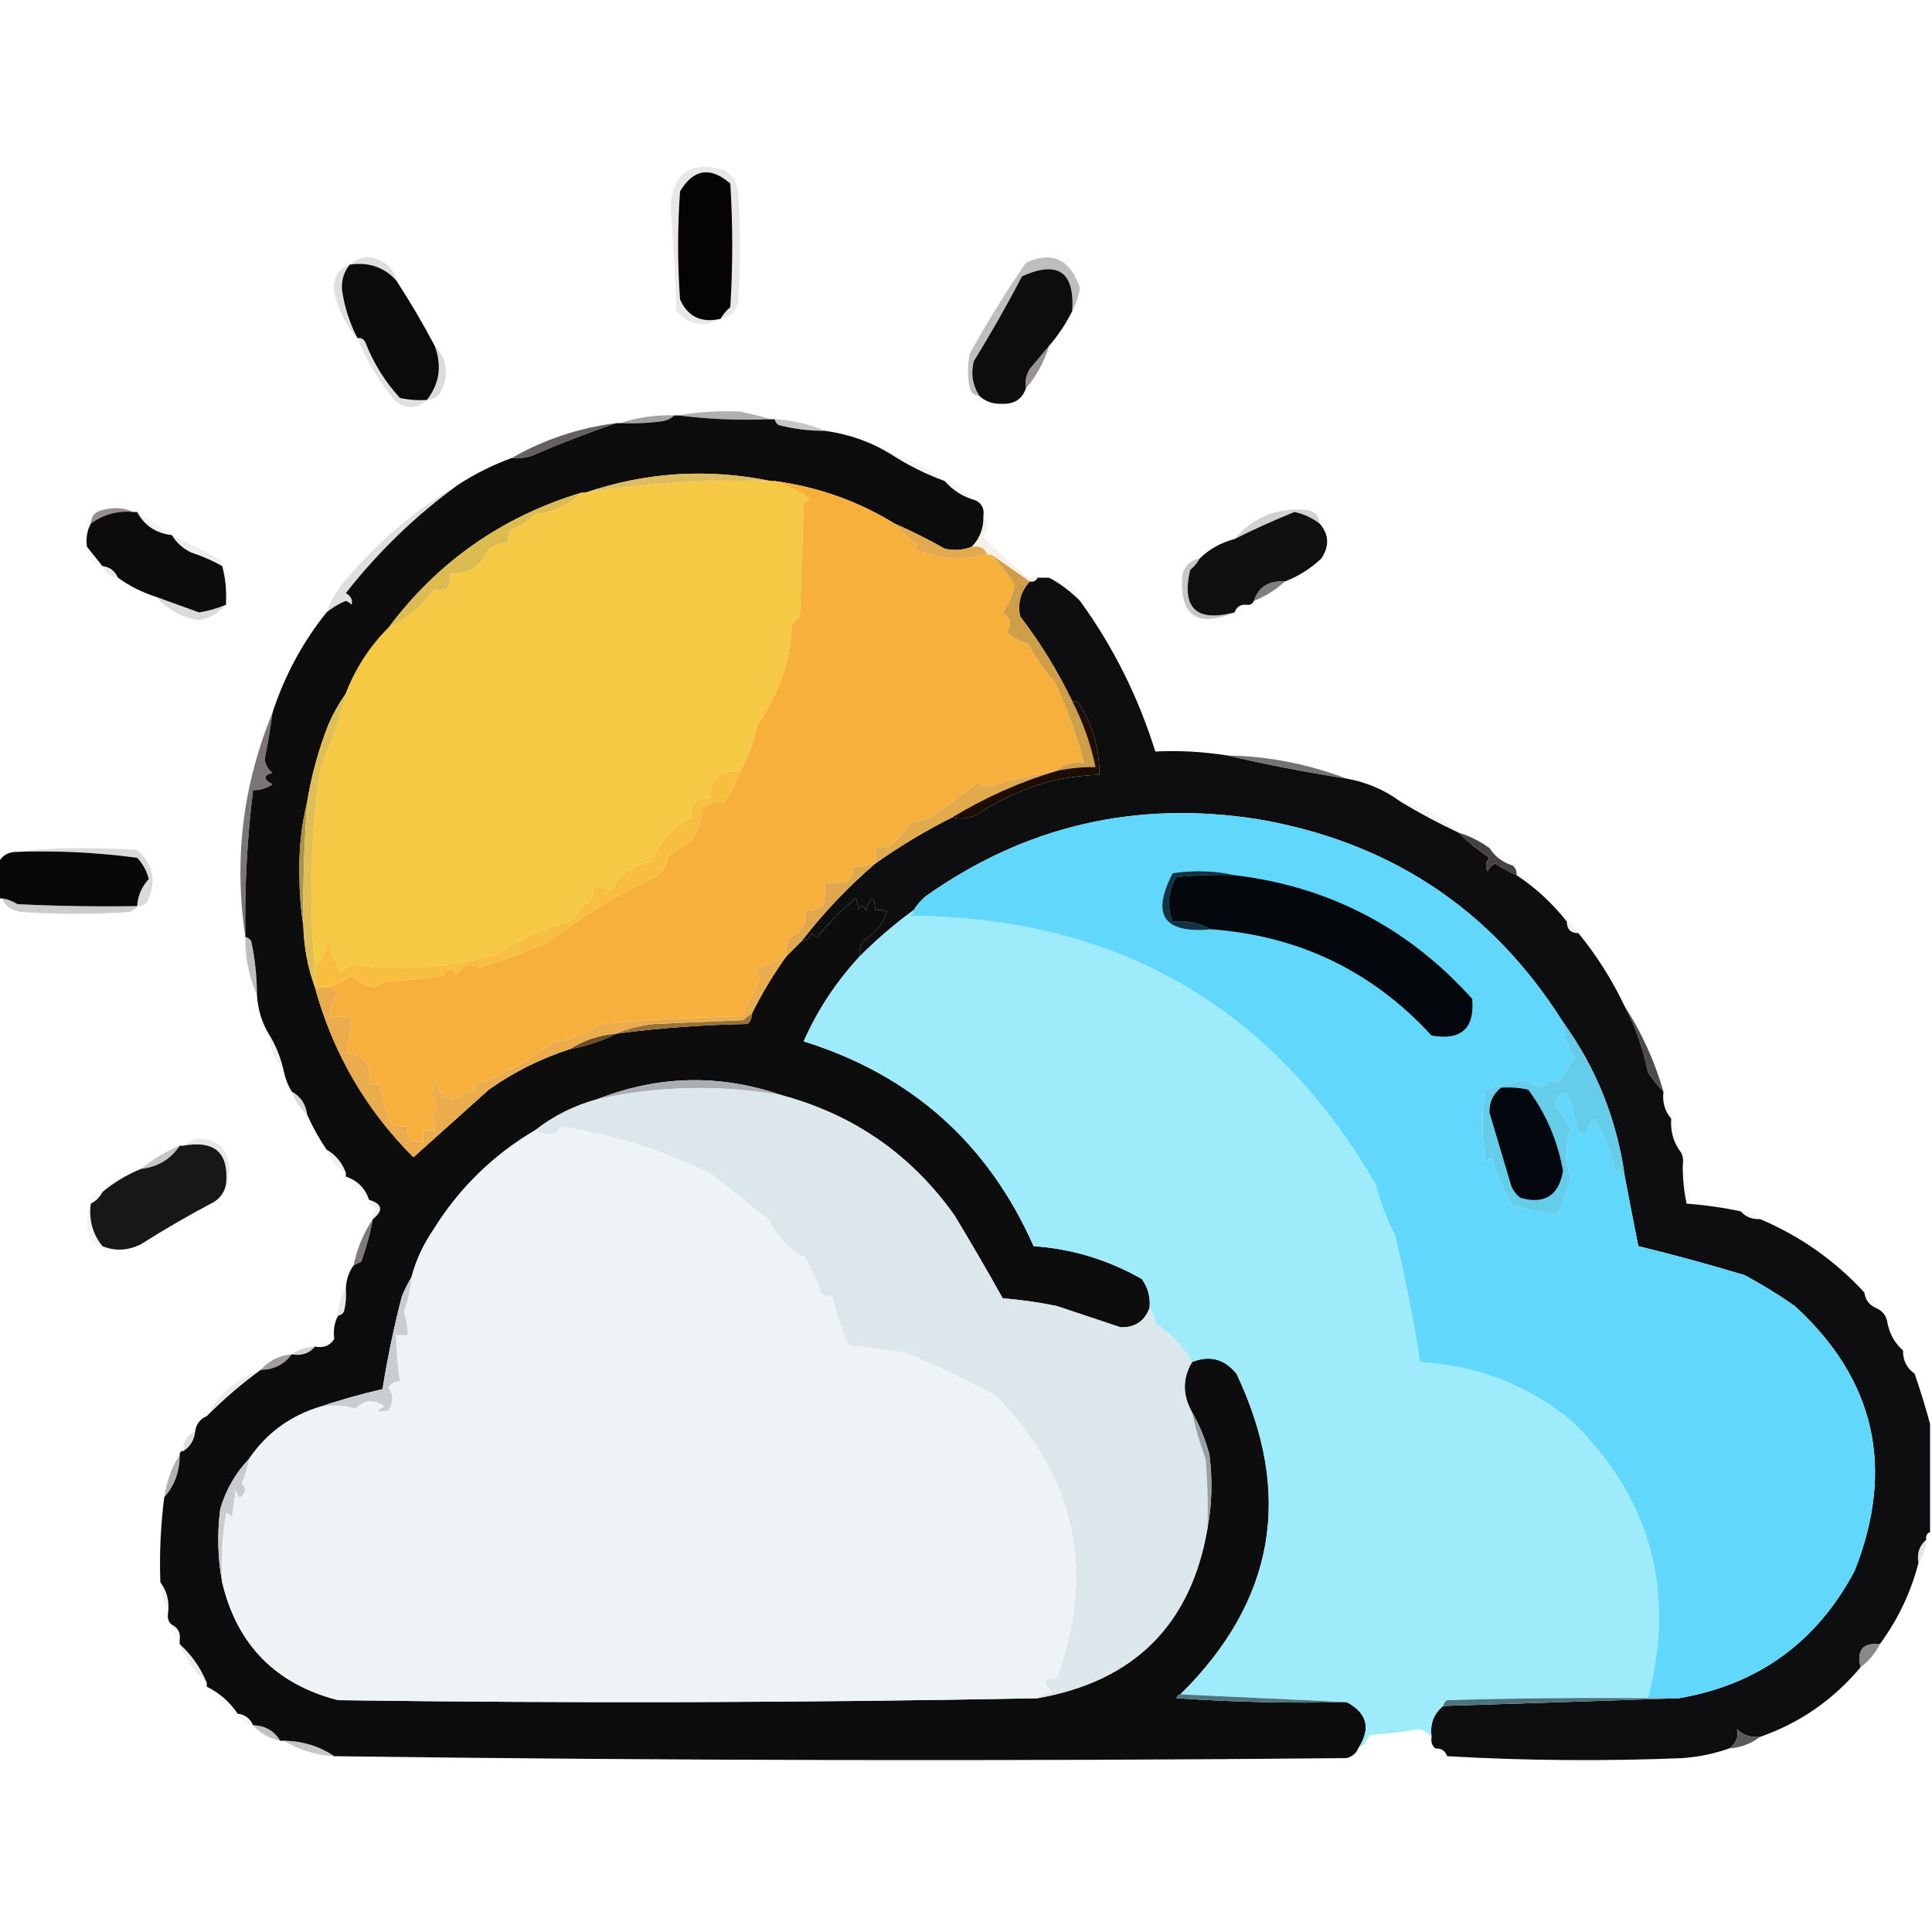 <?xml version="1.0" encoding="UTF-8"?>
<!DOCTYPE svg PUBLIC "-//W3C//DTD SVG 1.1//EN" "http://www.w3.org/Graphics/SVG/1.1/DTD/svg11.dtd">
<svg xmlns="http://www.w3.org/2000/svg" version="1.1" width="500px" height="500px" style="shape-rendering:geometricPrecision; text-rendering:geometricPrecision; image-rendering:optimizeQuality; fill-rule:evenodd; clip-rule:evenodd" xmlns:xlink="http://www.w3.org/1999/xlink">
<g><path style="opacity:0.157" fill="#746c6f" d="M 186.5,82.5 C 182.363,84.855 178.53,84.188 175,80.5C 174.806,71.452 174.306,62.452 173.5,53.5C 174.163,44.657 178.83,41.491 187.5,44C 189.487,45.319 190.654,47.152 191,49.5C 191.667,59.167 191.667,68.833 191,78.5C 190.252,80.751 188.752,82.084 186.5,82.5 Z"/></g>
<g><path style="opacity:0.986" fill="#030101" d="M 186.5,82.5 C 181.513,83.651 178.013,81.984 176,77.5C 175.333,68.167 175.333,58.833 176,49.5C 179.508,43.709 183.841,43.042 189,47.5C 189.667,58.167 189.667,68.833 189,79.5C 187.955,80.373 187.122,81.373 186.5,82.5 Z"/></g>
<g><path style="opacity:0.208" fill="#666161" d="M 102.5,72.5 C 99.271,69.075 95.271,67.742 90.5,68.5C 93.227,66.13 96.227,65.963 99.5,68C 101.141,69.129 102.141,70.629 102.5,72.5 Z"/></g>
<g><path style="opacity:0.992" fill="#0c090a" d="M 90.5,68.5 C 95.271,67.742 99.271,69.075 102.5,72.5C 106.082,77.994 109.415,83.661 112.5,89.5C 114.423,94.62 113.756,99.286 110.5,103.5C 108.143,103.663 105.81,103.497 103.5,103C 99.641,98.8 96.641,93.967 94.5,88.5C 94.043,87.703 93.376,87.369 92.5,87.5C 90.476,83.603 89.143,79.437 88.5,75C 88.338,72.498 89.005,70.331 90.5,68.5 Z"/></g>
<g><path style="opacity:0.99" fill="#0e0c0c" d="M 277.5,80.5 C 275.86,83.787 273.86,86.787 271.5,89.5C 269.841,91.469 268.175,93.469 266.5,95.5C 265.548,97.045 265.215,98.712 265.5,100.5C 264.538,103.26 262.538,104.594 259.5,104.5C 257.117,104.639 255.117,103.972 253.5,102.5C 251.707,99.741 251.207,96.741 252,93.5C 256.42,86.329 260.586,78.996 264.5,71.5C 273.805,67.319 278.139,70.319 277.5,80.5 Z"/></g>
<g><path style="opacity:0.208" fill="#6d6368" d="M 90.5,68.5 C 89.005,70.331 88.338,72.498 88.5,75C 89.143,79.437 90.476,83.603 92.5,87.5C 89.44,84.047 87.44,80.047 86.5,75.5C 86.081,71.988 87.414,69.654 90.5,68.5 Z"/></g>
<g><path style="opacity:0.388" fill="#5e575a" d="M 277.5,80.5 C 278.139,70.319 273.805,67.319 264.5,71.5C 260.586,78.996 256.42,86.329 252,93.5C 251.207,96.741 251.707,99.741 253.5,102.5C 252.25,102.423 251.417,101.756 251,100.5C 250.333,97.5 250.333,94.5 251,91.5C 255.457,83.416 260.291,75.582 265.5,68C 272.282,64.883 276.949,67.049 279.5,74.5C 279.122,76.716 278.455,78.716 277.5,80.5 Z"/></g>
<g><path style="opacity:0.196" fill="#6c6668" d="M 92.5,87.5 C 93.376,87.369 94.043,87.703 94.5,88.5C 96.641,93.967 99.641,98.8 103.5,103C 105.81,103.497 108.143,103.663 110.5,103.5C 108.147,105.793 105.48,105.959 102.5,104C 98.265,99.026 94.931,93.526 92.5,87.5 Z"/></g>
<g><path style="opacity:0.275" fill="#84797a" d="M 112.5,89.5 C 115.833,93.01 116.333,97.01 114,101.5C 113.184,102.823 112.017,103.489 110.5,103.5C 113.756,99.286 114.423,94.62 112.5,89.5 Z"/></g>
<g><path style="opacity:0.616" fill="#554e53" d="M 271.5,89.5 C 270.258,93.655 268.258,97.322 265.5,100.5C 265.215,98.712 265.548,97.045 266.5,95.5C 268.175,93.469 269.841,91.469 271.5,89.5 Z"/></g>
<g><path style="opacity:0.467" fill="#585657" d="M 199.5,108.5 C 191.316,108.826 183.316,108.492 175.5,107.5C 180.612,106.607 185.946,106.274 191.5,106.5C 194.311,107.08 196.977,107.746 199.5,108.5 Z"/></g>
<g><path style="opacity:0.557" fill="#5a5657" d="M 174.5,107.5 C 173.737,108.268 172.737,108.768 171.5,109C 167.848,109.499 164.182,109.665 160.5,109.5C 164.919,108.028 169.586,107.362 174.5,107.5 Z"/></g>
<g><path style="opacity:0.979" fill="#0a0909" d="M 174.5,107.5 C 174.833,107.5 175.167,107.5 175.5,107.5C 183.316,108.492 191.316,108.826 199.5,108.5C 199.833,108.5 200.167,108.5 200.5,108.5C 200.611,109.117 200.944,109.617 201.5,110C 205.44,111.015 209.44,111.515 213.5,111.5C 219.666,112.332 225.333,114.332 230.5,117.5C 234.849,120.341 239.516,122.674 244.5,124.5C 246.629,126.95 249.296,128.617 252.5,129.5C 254.104,130.287 254.771,131.62 254.5,133.5C 254.606,136.615 253.606,139.281 251.5,141.5C 249.218,142.39 246.885,142.556 244.5,142C 240.275,139.607 235.942,137.44 231.5,135.5C 222.058,129.683 211.724,126.017 200.5,124.5C 200.167,124.5 199.833,124.5 199.5,124.5C 183.233,121.149 167.233,122.149 151.5,127.5C 151.167,127.5 150.833,127.5 150.5,127.5C 129.976,133.696 113.309,145.363 100.5,162.5C 95.659,167.354 91.993,173.02 89.5,179.5C 87.774,181.942 86.274,184.609 85,187.5C 82.451,193.979 80.618,200.646 79.5,207.5C 77.987,213.595 77.32,219.928 77.5,226.5C 77.501,231.013 77.834,235.347 78.5,239.5C 78.656,245.116 79.656,250.449 81.5,255.5C 86.167,272.515 94.667,287.182 107,299.5C 113.488,293.68 119.988,287.846 126.5,282C 132.964,277.435 139.964,273.935 147.5,271.5C 151.767,270.744 155.767,269.411 159.5,267.5C 170.769,266.033 182.103,265.199 193.5,265C 194.252,264.329 194.586,263.496 194.5,262.5C 197.075,257.255 200.075,252.255 203.5,247.5C 204.833,246.167 206.167,244.833 207.5,243.5C 208.75,243.423 209.583,242.756 210,241.5C 210.414,241.957 210.914,242.291 211.5,242.5C 214.554,238.779 217.888,235.446 221.5,232.5C 221.911,233.262 222.077,234.262 222,235.5C 222.667,234.167 223.333,234.167 224,235.5C 225.507,231.764 226.34,231.764 226.5,235.5C 227.552,235.351 228.552,235.517 229.5,236C 228.641,238.885 226.641,241.385 223.5,243.5C 222.571,244.689 222.238,246.022 222.5,247.5C 216.365,254.138 211.532,261.472 208,269.5C 235.881,278.218 255.714,295.885 267.5,322.5C 277.439,323.201 286.772,326.034 295.5,331C 297.113,333.228 297.78,335.728 297.5,338.5C 296.217,341.943 293.717,343.61 290,343.5C 284.532,341.677 279.032,339.844 273.5,338C 268.877,337.042 264.21,336.375 259.5,336C 255.473,328.784 251.307,321.617 247,314.5C 235.859,298.857 221.025,288.524 202.5,283.5C 186.389,277.913 170.389,278.246 154.5,284.5C 148.57,286.132 143.236,288.798 138.5,292.5C 127.545,298.955 118.712,307.621 112,318.5C 109.491,322.194 107.658,326.194 106.5,330.5C 105.59,332.019 104.757,333.685 104,335.5C 101.943,343.455 100.276,351.455 99,359.5C 93.022,360.884 87.189,362.55 81.5,364.5C 74.356,366.987 68.689,371.32 64.5,377.5C 61.003,381.148 58.503,385.481 57,390.5C 56.18,397.014 56.347,403.347 57.5,409.5C 61.347,425.678 71.347,435.844 87.5,440C 148.001,440.832 208.335,440.665 268.5,439.5C 293.577,435.09 308.243,420.423 312.5,395.5C 313.653,389.347 313.82,383.014 313,376.5C 311.962,372.532 310.462,368.865 308.5,365.5C 305.996,361.064 305.996,356.731 308.5,352.5C 313.031,350.675 316.864,351.675 320,355.5C 334.79,386.659 329.957,414.325 305.5,438.5C 304.957,438.56 304.624,438.893 304.5,439.5C 319.152,440.499 333.818,440.833 348.5,440.5C 353.87,443.314 354.87,447.314 351.5,452.5C 350.942,453.79 349.942,454.623 348.5,455C 261.097,455.83 173.763,455.664 86.5,454.5C 82.699,451.925 78.365,450.592 73.5,450.5C 73.167,450.5 72.833,450.5 72.5,450.5C 70.973,447.932 68.639,446.599 65.5,446.5C 64.738,444.738 63.404,443.738 61.5,443.5C 59.477,440.48 56.81,438.146 53.5,436.5C 53.5,436.167 53.5,435.833 53.5,435.5C 51.88,431.566 49.547,428.233 46.5,425.5C 46.5,425.167 46.5,424.833 46.5,424.5C 46.771,422.62 46.104,421.287 44.5,420.5C 43.596,419.791 43.263,418.791 43.5,417.5C 43.889,414.447 43.223,411.78 41.5,409.5C 41.236,402.11 41.57,394.777 42.5,387.5C 45.191,384.453 46.524,380.787 46.5,376.5C 46.5,375.833 46.833,375.5 47.5,375.5C 49.25,374.341 50.25,372.674 50.5,370.5C 50.738,368.596 51.738,367.262 53.5,366.5C 57.897,362.096 62.564,358.096 67.5,354.5C 70.852,354.47 73.518,353.137 75.5,350.5C 78.01,350.946 80.01,350.28 81.5,348.5C 83.781,348.923 85.448,348.256 86.5,346.5C 86.205,344.265 86.539,342.265 87.5,340.5C 88.117,340.389 88.617,340.056 89,339.5C 89.496,337.527 89.662,335.527 89.5,333.5C 89.595,331.214 90.262,329.214 91.5,327.5C 92.15,327.196 92.817,326.863 93.5,326.5C 94.808,322.893 95.808,319.226 96.5,315.5C 99.305,313.244 98.972,311.577 95.5,310.5C 94.5,307.5 92.5,305.5 89.5,304.5C 89.5,304.167 89.5,303.833 89.5,303.5C 88.526,300.865 86.86,298.865 84.5,297.5C 82.567,294.634 80.901,291.634 79.5,288.5C 79.13,285.733 77.796,283.733 75.5,282.5C 74.559,280.95 73.892,279.284 73.5,277.5C 72.737,273.863 71.403,270.53 69.5,267.5C 67.723,264.495 66.723,261.162 66.5,257.5C 66.494,252.785 65.994,248.118 65,243.5C 64.617,242.944 64.117,242.611 63.5,242.5C 63.271,229.762 63.938,217.096 65.5,204.5C 67.308,204.509 68.975,204.009 70.5,203C 68.109,201.691 68.109,200.691 70.5,200C 69.376,199.161 68.709,197.994 68.5,196.5C 69.298,192.511 69.965,188.511 70.5,184.5C 73.63,174.901 78.296,166.234 84.5,158.5C 85.973,157.26 87.64,156.26 89.5,155.5C 90.086,155.709 90.586,156.043 91,156.5C 91.311,155.258 90.811,154.258 89.5,153.5C 97.919,142.745 107.586,133.412 118.5,125.5C 122.891,122.638 127.558,120.304 132.5,118.5C 134.199,118.66 135.866,118.494 137.5,118C 144.781,114.854 152.115,112.021 159.5,109.5C 159.833,109.5 160.167,109.5 160.5,109.5C 164.182,109.665 167.848,109.499 171.5,109C 172.737,108.768 173.737,108.268 174.5,107.5 Z"/></g>
<g><path style="opacity:0.318" fill="#534b4c" d="M 200.5,108.5 C 205.12,108.74 209.453,109.74 213.5,111.5C 209.44,111.515 205.44,111.015 201.5,110C 200.944,109.617 200.611,109.117 200.5,108.5 Z"/></g>
<g><path style="opacity:0.796" fill="#3e393c" d="M 159.5,109.5 C 152.115,112.021 144.781,114.854 137.5,118C 135.866,118.494 134.199,118.66 132.5,118.5C 140.787,113.738 149.787,110.738 159.5,109.5 Z"/></g>
<g><path style="opacity:0.075" fill="#6f6b6b" d="M 230.5,117.5 C 235.753,118.793 240.419,121.126 244.5,124.5C 239.516,122.674 234.849,120.341 230.5,117.5 Z"/></g>
<g><path style="opacity:1" fill="#ddbd60" d="M 199.5,124.5 C 183.374,124.022 167.374,125.022 151.5,127.5C 167.233,122.149 183.233,121.149 199.5,124.5 Z"/></g>
<g><path style="opacity:1" fill="#f5c943" d="M 199.5,124.5 C 199.833,124.5 200.167,124.5 200.5,124.5C 203.626,125.551 206.626,127.051 209.5,129C 209,129.5 208.5,130 208,130.5C 207.667,140.167 207.333,149.833 207,159.5C 206.333,160.167 205.667,160.833 205,161.5C 204.57,171.127 201.57,179.793 196,187.5C 195.223,191.877 193.723,195.877 191.5,199.5C 186.339,199.09 183.673,201.424 183.5,206.5C 180.234,206.433 178.734,208.099 179,211.5C 174.12,214.048 170.62,217.881 168.5,223C 163.86,223.903 160.36,226.403 158,230.5C 156.644,229.62 155.144,229.286 153.5,229.5C 153.762,230.978 153.429,232.311 152.5,233.5C 150.474,234.37 149.141,235.87 148.5,238C 141.299,239.936 134.633,242.936 128.5,247C 116.13,250.48 103.63,251.313 91,249.5C 90,250.167 89,250.833 88,251.5C 86.601,248.637 85.601,245.637 85,242.5C 84.507,245.675 83.34,248.341 81.5,250.5C 79.888,233.234 80.388,215.901 83,198.5C 85.753,192.336 87.92,186.003 89.5,179.5C 91.993,173.02 95.659,167.354 100.5,162.5C 105.288,160.107 109.288,156.774 112.5,152.5C 115.473,153.374 116.806,152.04 116.5,148.5C 121.423,148.552 124.756,146.385 126.5,142C 128.025,140.991 129.692,140.491 131.5,140.5C 131.33,139.178 131.663,138.011 132.5,137C 134.844,136.163 136.844,134.829 138.5,133C 143.29,132.572 147.29,130.738 150.5,127.5C 150.833,127.5 151.167,127.5 151.5,127.5C 167.374,125.022 183.374,124.022 199.5,124.5 Z"/></g>
<g><path style="opacity:0.055" fill="#6d6569" d="M 244.5,124.5 C 247.704,125.383 250.371,127.05 252.5,129.5C 249.296,128.617 246.629,126.95 244.5,124.5 Z"/></g>
<g><path style="opacity:0.722" fill="#6c6165" d="M 34.5,132.5 C 30.393,132.123 26.726,133.123 23.5,135.5C 23.574,133.589 24.574,132.422 26.5,132C 29.367,131.199 32.034,131.366 34.5,132.5 Z"/></g>
<g><path style="opacity:0.322" fill="#776e73" d="M 341.5,135.5 C 339.61,134.03 337.443,133.03 335,132.5C 329.717,134.627 324.55,136.96 319.5,139.5C 324.425,133.713 330.758,131.213 338.5,132C 340.426,132.422 341.426,133.589 341.5,135.5 Z"/></g>
<g><path style="opacity:1" fill="#f8b03d" d="M 200.5,124.5 C 211.724,126.017 222.058,129.683 231.5,135.5C 233.163,137.533 235.163,139.366 237.5,141C 237.167,141.333 236.833,141.667 236.5,142C 242.653,144.665 248.986,145.165 255.5,143.5C 255.833,143.5 256.167,143.5 256.5,143.5C 258.806,145.824 260.806,148.491 262.5,151.5C 262.077,154.108 261.077,156.442 259.5,158.5C 261.636,159.852 261.97,161.518 260.5,163.5C 261.991,165.012 263.824,166.012 266,166.5C 267.985,170.139 270.318,173.473 273,176.5C 276.368,183.904 278.868,190.904 280.5,197.5C 277.612,196.99 275.279,197.656 273.5,199.5C 267.618,200.428 261.784,201.761 256,203.5C 254.893,203.415 253.893,203.081 253,202.5C 249.432,205.291 245.432,208.291 241,211.5C 239.189,212.078 237.355,212.578 235.5,213C 234.111,214.957 232.611,216.79 231,218.5C 229.56,219.148 228.06,219.481 226.5,219.5C 226.5,220.833 226.5,222.167 226.5,223.5C 224.5,223.833 222.5,224.167 220.5,224.5C 220.67,225.822 220.337,226.989 219.5,228C 217.527,228.495 215.527,228.662 213.5,228.5C 213.662,230.527 213.495,232.527 213,234.5C 211.644,235.38 210.144,235.714 208.5,235.5C 208.975,238.885 207.642,241.218 204.5,242.5C 203.691,244.071 203.357,245.738 203.5,247.5C 200.991,248.745 198.325,249.745 195.5,250.5C 195.987,251.446 196.32,252.446 196.5,253.5C 195.2,256.897 193.534,260.064 191.5,263C 179.474,263.257 167.474,263.924 155.5,265C 151.956,267.632 147.956,269.132 143.5,269.5C 137.02,274.404 130.02,278.238 122.5,281C 122.833,281.333 123.167,281.667 123.5,282C 121.278,282.695 119.111,283.528 117,284.5C 114.495,283.845 113.161,282.178 113,279.5C 111.249,281.831 111.415,284.164 113.5,286.5C 112.833,287.167 112.167,287.833 111.5,288.5C 112.246,289.736 112.579,291.07 112.5,292.5C 111.5,292.5 110.5,292.5 109.5,292.5C 109.5,293.5 109.5,294.5 109.5,295.5C 106.5,295.833 105.167,294.5 105.5,291.5C 103.856,291.714 102.356,291.38 101,290.5C 99.722,287.279 98.889,283.946 98.5,280.5C 97.5,280.5 96.5,280.5 95.5,280.5C 96.323,275.555 94.323,272.888 89.5,272.5C 90.355,269.514 90.855,266.514 91,263.5C 89.293,262.862 87.46,262.862 85.5,263.5C 85.317,261.064 85.984,258.897 87.5,257C 86.756,255.961 85.756,255.461 84.5,255.5C 86.788,254.926 88.955,253.926 91,252.5C 92.688,254.045 94.688,255.045 97,255.5C 97.75,254.874 98.584,254.374 99.5,254C 104.533,253.829 109.533,253.329 114.5,252.5C 116.056,250.299 117.223,250.299 118,252.5C 119.431,249.772 121.431,249.105 124,250.5C 129.932,248.524 135.766,246.357 141.5,244C 150.507,237.202 159.841,231.535 169.5,227C 171.487,225.681 172.654,223.848 173,221.5C 175,220.167 177,218.833 179,217.5C 180.46,215.028 181.46,212.361 182,209.5C 183.444,207.845 185.278,207.178 187.5,207.5C 189.224,205.086 190.558,202.42 191.5,199.5C 193.723,195.877 195.223,191.877 196,187.5C 201.57,179.793 204.57,171.127 205,161.5C 205.667,160.833 206.333,160.167 207,159.5C 207.333,149.833 207.667,140.167 208,130.5C 208.5,130 209,129.5 209.5,129C 206.626,127.051 203.626,125.551 200.5,124.5 Z"/></g>
<g><path style="opacity:0.987" fill="#100d0e" d="M 341.5,135.5 C 343.938,138.224 344.105,141.224 342,144.5C 339.227,147.136 336.06,149.136 332.5,150.5C 328.41,150.197 325.743,151.864 324.5,155.5C 324.158,156.338 323.492,156.672 322.5,156.5C 320.973,156.427 319.973,157.094 319.5,158.5C 309.568,161.067 305.735,157.4 308,147.5C 309.045,146.627 309.878,145.627 310.5,144.5C 313.052,142.057 316.052,140.39 319.5,139.5C 324.55,136.96 329.717,134.627 335,132.5C 337.443,133.03 339.61,134.03 341.5,135.5 Z"/></g>
<g><path style="opacity:0.987" fill="#0c090a" d="M 34.5,132.5 C 34.833,132.5 35.167,132.5 35.5,132.5C 37.366,136.007 40.366,138.007 44.5,138.5C 45.642,140.433 47.308,141.933 49.5,143C 52.31,143.906 54.976,145.073 57.5,146.5C 58.299,149.43 58.632,152.43 58.5,155.5C 58.5,155.833 58.5,156.167 58.5,156.5C 56.266,157.447 53.932,158.114 51.5,158.5C 47.833,157.166 44.166,155.832 40.5,154.5C 36.883,153.358 33.55,151.692 30.5,149.5C 29.738,147.738 28.404,146.738 26.5,146.5C 25.136,144.809 23.803,143.142 22.5,141.5C 22.205,139.265 22.539,137.265 23.5,135.5C 26.726,133.123 30.393,132.123 34.5,132.5 Z"/></g>
<g><path style="opacity:0.075" fill="#787476" d="M 35.5,132.5 C 38.709,134.265 41.709,136.265 44.5,138.5C 40.366,138.007 37.366,136.007 35.5,132.5 Z"/></g>
<g><path style="opacity:0.204" fill="#6b6567" d="M 118.5,125.5 C 107.586,133.412 97.919,142.745 89.5,153.5C 90.811,154.258 91.311,155.258 91,156.5C 90.586,156.043 90.086,155.709 89.5,155.5C 87.64,156.26 85.973,157.26 84.5,158.5C 85.684,155.139 87.517,152.139 90,149.5C 98.221,139.762 107.721,131.762 118.5,125.5 Z"/></g>
<g><path style="opacity:0.118" fill="#716b6d" d="M 44.5,138.5 C 48.447,140.473 52.447,142.473 56.5,144.5C 57.297,144.957 57.631,145.624 57.5,146.5C 54.976,145.073 52.31,143.906 49.5,143C 47.308,141.933 45.642,140.433 44.5,138.5 Z"/></g>
<g><path style="opacity:0.039" fill="#a69c9f" d="M 22.5,141.5 C 23.803,143.142 25.136,144.809 26.5,146.5C 23.703,146.033 22.369,144.367 22.5,141.5 Z"/></g>
<g><path style="opacity:1" fill="#e2a94f" d="M 231.5,135.5 C 235.942,137.44 240.275,139.607 244.5,142C 246.885,142.556 249.218,142.39 251.5,141.5C 253.483,141.157 254.817,141.824 255.5,143.5C 248.986,145.165 242.653,144.665 236.5,142C 236.833,141.667 237.167,141.333 237.5,141C 235.163,139.366 233.163,137.533 231.5,135.5 Z"/></g>
<g><path style="opacity:0.204" fill="#dab68e" d="M 254.5,133.5 C 255.807,135.223 255.807,137.057 254.5,139C 257.977,142.567 261.644,145.9 265.5,149C 266.448,149.483 267.448,149.649 268.5,149.5C 268.158,150.338 267.492,150.672 266.5,150.5C 263.185,148.192 259.851,145.859 256.5,143.5C 256.167,143.5 255.833,143.5 255.5,143.5C 254.817,141.824 253.483,141.157 251.5,141.5C 253.606,139.281 254.606,136.615 254.5,133.5 Z"/></g>
<g><path style="opacity:0.22" fill="#a09da0" d="M 26.5,146.5 C 28.404,146.738 29.738,147.738 30.5,149.5C 28.596,149.262 27.262,148.262 26.5,146.5 Z"/></g>
<g><path style="opacity:1" fill="#dcbc50" d="M 150.5,127.5 C 147.29,130.738 143.29,132.572 138.5,133C 136.844,134.829 134.844,136.163 132.5,137C 131.663,138.011 131.33,139.178 131.5,140.5C 129.692,140.491 128.025,140.991 126.5,142C 124.756,146.385 121.423,148.552 116.5,148.5C 116.806,152.04 115.473,153.374 112.5,152.5C 109.288,156.774 105.288,160.107 100.5,162.5C 113.309,145.363 129.976,133.696 150.5,127.5 Z"/></g>
<g><path style="opacity:0.051" fill="#8f8989" d="M 57.5,146.5 C 58.117,146.611 58.617,146.944 59,147.5C 59.801,150.367 59.634,153.034 58.5,155.5C 58.632,152.43 58.299,149.43 57.5,146.5 Z"/></g>
<g><path style="opacity:0.063" fill="#a1a0a0" d="M 271.5,149.5 C 275.589,149.588 278.256,151.588 279.5,155.5C 277.07,153.055 274.404,151.055 271.5,149.5 Z"/></g>
<g><path style="opacity:0.983" fill="#0b0b0e" d="M 268.5,149.5 C 269.5,149.5 270.5,149.5 271.5,149.5C 274.404,151.055 277.07,153.055 279.5,155.5C 288.063,167.292 294.563,180.292 299,194.5C 305.016,194.177 311.183,194.51 317.5,195.5C 327.67,197.867 338.004,199.867 348.5,201.5C 353.689,202.432 358.356,204.432 362.5,207.5C 367.333,210.418 372.333,213.084 377.5,215.5C 379.913,217.887 382.58,220.054 385.5,222C 384.483,223.049 384.316,224.216 385,225.5C 385.388,224.572 386.055,223.905 387,223.5C 388.765,224.632 390.598,225.632 392.5,226.5C 397.46,229.792 401.793,233.792 405.5,238.5C 405.5,240.5 406.5,241.5 408.5,241.5C 413.247,247.319 417.247,253.652 420.5,260.5C 423.267,265.797 425.267,271.464 426.5,277.5C 427.689,279.363 429.022,281.03 430.5,282.5C 430.171,285.228 430.837,287.562 432.5,289.5C 432.294,292.495 432.96,295.162 434.5,297.5C 435.434,298.568 435.768,299.901 435.5,301.5C 435.46,304.881 435.793,308.214 436.5,311.5C 441.216,311.846 445.883,312.513 450.5,313.5C 451.78,314.931 453.447,315.598 455.5,315.5C 465.891,319.896 474.891,326.229 482.5,334.5C 482.738,336.404 483.738,337.738 485.5,338.5C 487.262,339.262 488.262,340.596 488.5,342.5C 489.079,345.331 490.412,347.664 492.5,349.5C 492.461,352.089 493.461,354.089 495.5,355.5C 497.006,359.875 498.339,364.209 499.5,368.5C 499.5,377.833 499.5,387.167 499.5,396.5C 498.662,396.842 498.328,397.508 498.5,398.5C 496.72,399.99 496.054,401.99 496.5,404.5C 494.502,412.162 491.168,419.162 486.5,425.5C 482.092,425.062 480.425,427.062 481.5,431.5C 474.42,439.933 465.753,445.933 455.5,449.5C 453.173,449.753 451.173,449.086 449.5,447.5C 450.055,449.393 449.388,451.06 447.5,452.5C 443.736,453.832 439.736,454.665 435.5,455C 414.996,455.829 394.663,455.663 374.5,454.5C 374.027,453.094 373.027,452.427 371.5,452.5C 370.596,451.791 370.263,450.791 370.5,449.5C 370.018,446.169 371.018,443.503 373.5,441.5C 393.961,440.856 414.295,440.189 434.5,439.5C 455.033,435.976 470.2,424.976 480,406.5C 490.472,379.902 485.305,357.068 464.5,338C 460.334,335.083 456.001,332.416 451.5,330C 442.347,327.24 433.18,324.74 424,322.5C 422.797,316.496 421.63,310.496 420.5,304.5C 418.445,289.741 413.111,276.408 404.5,264.5C 386.159,235.384 359.826,217.884 325.5,212C 293.944,207.058 265.278,213.725 239.5,232C 238.29,233.039 237.29,234.206 236.5,235.5C 231.558,239.103 226.892,243.103 222.5,247.5C 222.238,246.022 222.571,244.689 223.5,243.5C 226.641,241.385 228.641,238.885 229.5,236C 228.552,235.517 227.552,235.351 226.5,235.5C 226.34,231.764 225.507,231.764 224,235.5C 223.333,234.167 222.667,234.167 222,235.5C 222.077,234.262 221.911,233.262 221.5,232.5C 217.888,235.446 214.554,238.779 211.5,242.5C 210.914,242.291 210.414,241.957 210,241.5C 209.583,242.756 208.75,243.423 207.5,243.5C 213.186,236.149 219.52,229.482 226.5,223.5C 232.863,218.986 239.53,214.986 246.5,211.5C 248.342,212.075 250.342,211.909 252.5,211C 258.636,206.934 265.303,203.934 272.5,202C 276.466,201.172 280.466,200.672 284.5,200.5C 284.598,194.024 282.931,188.024 279.5,182.5C 279.043,181.702 278.376,181.369 277.5,181.5C 273.775,173.721 269.275,166.388 264,159.5C 263.311,156.067 264.145,153.067 266.5,150.5C 267.492,150.672 268.158,150.338 268.5,149.5 Z"/></g>
<g><path style="opacity:0.416" fill="#7b7679" d="M 310.5,144.5 C 309.878,145.627 309.045,146.627 308,147.5C 305.735,157.4 309.568,161.067 319.5,158.5C 309.616,162.582 305.116,159.249 306,148.5C 306.748,146.249 308.248,144.916 310.5,144.5 Z"/></g>
<g><path style="opacity:0.776" fill="#5c585d" d="M 332.5,150.5 C 330.178,152.664 327.511,154.331 324.5,155.5C 325.743,151.864 328.41,150.197 332.5,150.5 Z"/></g>
<g><path style="opacity:0.004" fill="#e5e5e5" d="M 322.5,156.5 C 322.027,157.906 321.027,158.573 319.5,158.5C 319.973,157.094 320.973,156.427 322.5,156.5 Z"/></g>
<g><path style="opacity:0.265" fill="#797275" d="M 40.5,154.5 C 44.166,155.832 47.833,157.166 51.5,158.5C 53.932,158.114 56.266,157.447 58.5,156.5C 56.668,158.656 54.334,159.99 51.5,160.5C 47.054,159.78 43.388,157.78 40.5,154.5 Z"/></g>
<g><path style="opacity:1" fill="#cf9e48" d="M 256.5,143.5 C 259.851,145.859 263.185,148.192 266.5,150.5C 264.145,153.067 263.311,156.067 264,159.5C 269.275,166.388 273.775,173.721 277.5,181.5C 280.26,186.862 282.26,192.528 283.5,198.5C 280.119,198.46 276.786,198.793 273.5,199.5C 275.279,197.656 277.612,196.99 280.5,197.5C 278.868,190.904 276.368,183.904 273,176.5C 270.318,173.473 267.985,170.139 266,166.5C 263.824,166.012 261.991,165.012 260.5,163.5C 261.97,161.518 261.636,159.852 259.5,158.5C 261.077,156.442 262.077,154.108 262.5,151.5C 260.806,148.491 258.806,145.824 256.5,143.5 Z"/></g>
<g><path style="opacity:0.773" fill="#4d494b" d="M 317.5,195.5 C 328.062,195.678 338.396,197.678 348.5,201.5C 338.004,199.867 327.67,197.867 317.5,195.5 Z"/></g>
<g><path style="opacity:1" fill="#e2aa4c" d="M 273.5,199.5 C 264.023,202.33 255.023,206.33 246.5,211.5C 239.53,214.986 232.863,218.986 226.5,223.5C 226.5,222.167 226.5,220.833 226.5,219.5C 228.06,219.481 229.56,219.148 231,218.5C 232.611,216.79 234.111,214.957 235.5,213C 237.355,212.578 239.189,212.078 241,211.5C 245.432,208.291 249.432,205.291 253,202.5C 253.893,203.081 254.893,203.415 256,203.5C 261.784,201.761 267.618,200.428 273.5,199.5 Z"/></g>
<g><path style="opacity:1" fill="#1e0d03" d="M 277.5,181.5 C 278.376,181.369 279.043,181.702 279.5,182.5C 282.931,188.024 284.598,194.024 284.5,200.5C 280.466,200.672 276.466,201.172 272.5,202C 265.303,203.934 258.636,206.934 252.5,211C 250.342,211.909 248.342,212.075 246.5,211.5C 255.023,206.33 264.023,202.33 273.5,199.5C 276.786,198.793 280.119,198.46 283.5,198.5C 282.26,192.528 280.26,186.862 277.5,181.5 Z"/></g>
<g><path style="opacity:0.063" fill="#676063" d="M 362.5,207.5 C 368.228,208.863 373.228,211.53 377.5,215.5C 372.333,213.084 367.333,210.418 362.5,207.5 Z"/></g>
<g><path style="opacity:0.696" fill="#413b3c" d="M 70.5,184.5 C 69.965,188.511 69.298,192.511 68.5,196.5C 68.709,197.994 69.376,199.161 70.5,200C 68.109,200.691 68.109,201.691 70.5,203C 68.975,204.009 67.308,204.509 65.5,204.5C 63.938,217.096 63.271,229.762 63.5,242.5C 60.478,222.537 62.811,203.203 70.5,184.5 Z"/></g>
<g><path style="opacity:0.226" fill="#5f585a" d="M 3.5,220.5 C 13.992,219.341 24.659,219.175 35.5,220C 39.788,223.771 40.621,228.271 38,233.5C 37.329,234.252 36.496,234.586 35.5,234.5C 35.666,231.832 36.666,229.498 38.5,227.5C 37.966,225.386 36.966,223.552 35.5,222C 24.912,220.571 14.245,220.071 3.5,220.5 Z"/></g>
<g><path style="opacity:0.982" fill="#070404" d="M 3.5,220.5 C 14.245,220.071 24.912,220.571 35.5,222C 36.966,223.552 37.966,225.386 38.5,227.5C 36.666,229.498 35.666,231.832 35.5,234.5C 25.161,234.666 14.828,234.5 4.5,234C 3.255,233.209 1.922,232.709 0.5,232.5C 0.167,232.5 -0.167,232.5 -0.5,232.5C -0.5,229.5 -0.5,226.5 -0.5,223.5C 0.236,221.771 1.57,220.771 3.5,220.5 Z"/></g>
<g><path style="opacity:0.998" fill="#464144" d="M 377.5,215.5 C 380.378,216.37 383.045,217.703 385.5,219.5C 386.924,221.718 388.924,223.218 391.5,224C 392.252,224.671 392.586,225.504 392.5,226.5C 390.598,225.632 388.765,224.632 387,223.5C 386.055,223.905 385.388,224.572 385,225.5C 384.316,224.216 384.483,223.049 385.5,222C 382.58,220.054 379.913,217.887 377.5,215.5 Z"/></g>
<g><path style="opacity:1" fill="#f7be40" d="M 191.5,199.5 C 190.558,202.42 189.224,205.086 187.5,207.5C 185.278,207.178 183.444,207.845 182,209.5C 181.46,212.361 180.46,215.028 179,217.5C 177,218.833 175,220.167 173,221.5C 172.654,223.848 171.487,225.681 169.5,227C 159.841,231.535 150.507,237.202 141.5,244C 135.766,246.357 129.932,248.524 124,250.5C 121.431,249.105 119.431,249.772 118,252.5C 117.223,250.299 116.056,250.299 114.5,252.5C 109.533,253.329 104.533,253.829 99.5,254C 98.584,254.374 97.75,254.874 97,255.5C 94.688,255.045 92.688,254.045 91,252.5C 88.955,253.926 86.788,254.926 84.5,255.5C 83.5,255.5 82.5,255.5 81.5,255.5C 81.5,253.833 81.5,252.167 81.5,250.5C 83.34,248.341 84.507,245.675 85,242.5C 85.601,245.637 86.601,248.637 88,251.5C 89,250.833 90,250.167 91,249.5C 103.63,251.313 116.13,250.48 128.5,247C 134.633,242.936 141.299,239.936 148.5,238C 149.141,235.87 150.474,234.37 152.5,233.5C 153.429,232.311 153.762,230.978 153.5,229.5C 155.144,229.286 156.644,229.62 158,230.5C 160.36,226.403 163.86,223.903 168.5,223C 170.62,217.881 174.12,214.048 179,211.5C 178.734,208.099 180.234,206.433 183.5,206.5C 183.673,201.424 186.339,199.09 191.5,199.5 Z"/></g>
<g><path style="opacity:1" fill="#ab9247" d="M 79.5,207.5 C 78.723,218.148 78.39,228.815 78.5,239.5C 77.834,235.347 77.501,231.013 77.5,226.5C 77.32,219.928 77.987,213.595 79.5,207.5 Z"/></g>
<g><path style="opacity:1" fill="#e0bf54" d="M 89.5,179.5 C 87.92,186.003 85.753,192.336 83,198.5C 80.388,215.901 79.888,233.234 81.5,250.5C 81.5,252.167 81.5,253.833 81.5,255.5C 79.656,250.449 78.656,245.116 78.5,239.5C 78.39,228.815 78.723,218.148 79.5,207.5C 80.618,200.646 82.451,193.979 85,187.5C 86.274,184.609 87.774,181.942 89.5,179.5 Z"/></g>
<g><path style="opacity:1" fill="#dfa84f" d="M 226.5,223.5 C 219.52,229.482 213.186,236.149 207.5,243.5C 206.167,244.833 204.833,246.167 203.5,247.5C 203.357,245.738 203.691,244.071 204.5,242.5C 207.642,241.218 208.975,238.885 208.5,235.5C 210.144,235.714 211.644,235.38 213,234.5C 213.495,232.527 213.662,230.527 213.5,228.5C 215.527,228.662 217.527,228.495 219.5,228C 220.337,226.989 220.67,225.822 220.5,224.5C 222.5,224.167 224.5,223.833 226.5,223.5 Z"/></g>
<g><path style="opacity:0.333" fill="#6c6367" d="M 0.5,232.5 C 1.922,232.709 3.255,233.209 4.5,234C 14.828,234.5 25.161,234.666 35.5,234.5C 35.083,235.222 34.416,235.722 33.5,236C 24.167,236.667 14.833,236.667 5.5,236C 3.119,235.777 1.452,234.61 0.5,232.5 Z"/></g>
<g><path style="opacity:0.133" fill="#ac9aa7" d="M 405.5,238.5 C 406.833,239.167 407.833,240.167 408.5,241.5C 406.5,241.5 405.5,240.5 405.5,238.5 Z"/></g>
<g><path style="opacity:1" fill="#9eebfc" d="M 236.5,235.5 C 236.389,236.117 236.056,236.617 235.5,237C 289.137,237.385 329.304,260.552 356,306.5C 357.162,311.007 358.829,315.34 361,319.5C 363.648,330.423 365.815,341.423 367.5,352.5C 382.214,353.399 395.214,358.399 406.5,367.5C 427.101,387.436 433.767,411.436 426.5,439.5C 409.163,439.333 391.83,439.5 374.5,440C 373.944,440.383 373.611,440.883 373.5,441.5C 371.018,443.503 370.018,446.169 370.5,449.5C 369.739,448.609 368.739,447.942 367.5,447.5C 363.196,448.21 358.863,448.71 354.5,449C 353.837,450.518 352.837,451.685 351.5,452.5C 354.87,447.314 353.87,443.314 348.5,440.5C 334.167,439.833 319.833,439.167 305.5,438.5C 329.957,414.325 334.79,386.659 320,355.5C 316.864,351.675 313.031,350.675 308.5,352.5C 306.184,348.411 303.018,345.078 299,342.5C 298.79,340.942 298.29,339.609 297.5,338.5C 297.78,335.728 297.113,333.228 295.5,331C 286.772,326.034 277.439,323.201 267.5,322.5C 255.714,295.885 235.881,278.218 208,269.5C 211.532,261.472 216.365,254.138 222.5,247.5C 226.892,243.103 231.558,239.103 236.5,235.5 Z"/></g>
<g><path style="opacity:0.361" fill="#544a4b" d="M 63.5,242.5 C 64.117,242.611 64.617,242.944 65,243.5C 65.994,248.118 66.494,252.785 66.5,257.5C 64.421,252.831 63.421,247.831 63.5,242.5 Z"/></g>
<g><path style="opacity:1" fill="#977135" d="M 194.5,262.5 C 194.586,263.496 194.252,264.329 193.5,265C 182.103,265.199 170.769,266.033 159.5,267.5C 162.577,266.144 165.91,265.311 169.5,265C 177.167,264.667 184.833,264.333 192.5,264C 193.044,263.283 193.711,262.783 194.5,262.5 Z"/></g>
<g><path style="opacity:1" fill="#6f4d24" d="M 159.5,267.5 C 155.767,269.411 151.767,270.744 147.5,271.5C 151.085,269.194 155.085,267.861 159.5,267.5 Z"/></g>
<g><path style="opacity:0.11" fill="#7e777c" d="M 69.5,267.5 C 71.403,270.53 72.737,273.863 73.5,277.5C 71.206,274.63 69.872,271.297 69.5,267.5 Z"/></g>
<g><path style="opacity:1" fill="#61d8fb" d="M 404.5,264.5 C 404.498,267.826 405.498,270.826 407.5,273.5C 406,275.833 404.5,278.167 403,280.5C 402.586,280.043 402.086,279.709 401.5,279.5C 399.633,281.864 397.633,281.864 395.5,279.5C 391.739,280.012 388.072,280.845 384.5,282C 383.363,287.826 383.363,293.992 384.5,300.5C 385.086,300.291 385.586,299.957 386,299.5C 387.221,303.98 389.054,308.146 391.5,312C 395.304,313.05 399.137,313.884 403,314.5C 404.306,311.388 405.472,308.221 406.5,305C 405.167,300.667 405.167,296.333 406.5,292C 405.423,289.852 404.09,287.852 402.5,286C 403.73,281.761 405.23,281.927 407,286.5C 407.236,288.764 407.736,290.931 408.5,293C 409.167,293.667 409.833,293.667 410.5,293C 411.071,291.795 411.738,290.628 412.5,289.5C 415.189,293.717 417.023,298.383 418,303.5C 418.333,303.167 418.667,302.833 419,302.5C 419.278,303.416 419.778,304.082 420.5,304.5C 421.63,310.496 422.797,316.496 424,322.5C 433.18,324.74 442.347,327.24 451.5,330C 456.001,332.416 460.334,335.083 464.5,338C 485.305,357.068 490.472,379.902 480,406.5C 470.2,424.976 455.033,435.976 434.5,439.5C 431.833,439.5 429.167,439.5 426.5,439.5C 433.767,411.436 427.101,387.436 406.5,367.5C 395.214,358.399 382.214,353.399 367.5,352.5C 365.815,341.423 363.648,330.423 361,319.5C 358.829,315.34 357.162,311.007 356,306.5C 329.304,260.552 289.137,237.385 235.5,237C 236.056,236.617 236.389,236.117 236.5,235.5C 237.29,234.206 238.29,233.039 239.5,232C 265.278,213.725 293.944,207.058 325.5,212C 359.826,217.884 386.159,235.384 404.5,264.5 Z"/></g>
<g><path style="opacity:1" fill="#143242" d="M 319.5,226.5 C 314.489,226.334 309.489,226.501 304.5,227C 302.269,230.659 301.936,234.493 303.5,238.5C 307.16,238.159 310.493,238.825 313.5,240.5C 301.179,241.646 297.846,236.812 303.5,226C 309.016,225.183 314.35,225.349 319.5,226.5 Z"/></g>
<g><path style="opacity:1" fill="#04080d" d="M 319.5,226.5 C 343.948,229.418 364.448,240.085 381,258.5C 381.671,266.159 378.171,269.326 370.5,268C 355.173,251.337 336.173,242.171 313.5,240.5C 310.493,238.825 307.16,238.159 303.5,238.5C 301.936,234.493 302.269,230.659 304.5,227C 309.489,226.501 314.489,226.334 319.5,226.5 Z"/></g>
<g><path style="opacity:0.904" fill="#3c3739" d="M 420.5,260.5 C 424.858,267.227 428.192,274.56 430.5,282.5C 429.022,281.03 427.689,279.363 426.5,277.5C 425.267,271.464 423.267,265.797 420.5,260.5 Z"/></g>
<g><path style="opacity:1" fill="#eaac4c" d="M 203.5,247.5 C 200.075,252.255 197.075,257.255 194.5,262.5C 193.711,262.783 193.044,263.283 192.5,264C 184.833,264.333 177.167,264.667 169.5,265C 165.91,265.311 162.577,266.144 159.5,267.5C 155.085,267.861 151.085,269.194 147.5,271.5C 139.964,273.935 132.964,277.435 126.5,282C 119.988,287.846 113.488,293.68 107,299.5C 94.667,287.182 86.167,272.515 81.5,255.5C 82.5,255.5 83.5,255.5 84.5,255.5C 85.756,255.461 86.756,255.961 87.5,257C 85.984,258.897 85.317,261.064 85.5,263.5C 87.46,262.862 89.293,262.862 91,263.5C 90.855,266.514 90.355,269.514 89.5,272.5C 94.323,272.888 96.323,275.555 95.5,280.5C 96.5,280.5 97.5,280.5 98.5,280.5C 98.889,283.946 99.722,287.279 101,290.5C 102.356,291.38 103.856,291.714 105.5,291.5C 105.167,294.5 106.5,295.833 109.5,295.5C 109.5,294.5 109.5,293.5 109.5,292.5C 110.5,292.5 111.5,292.5 112.5,292.5C 112.579,291.07 112.246,289.736 111.5,288.5C 112.167,287.833 112.833,287.167 113.5,286.5C 111.415,284.164 111.249,281.831 113,279.5C 113.161,282.178 114.495,283.845 117,284.5C 119.111,283.528 121.278,282.695 123.5,282C 123.167,281.667 122.833,281.333 122.5,281C 130.02,278.238 137.02,274.404 143.5,269.5C 147.956,269.132 151.956,267.632 155.5,265C 167.474,263.924 179.474,263.257 191.5,263C 193.534,260.064 195.2,256.897 196.5,253.5C 196.32,252.446 195.987,251.446 195.5,250.5C 198.325,249.745 200.991,248.745 203.5,247.5 Z"/></g>
<g><path style="opacity:1" fill="#65cde9" d="M 404.5,264.5 C 413.111,276.408 418.445,289.741 420.5,304.5C 419.778,304.082 419.278,303.416 419,302.5C 418.667,302.833 418.333,303.167 418,303.5C 417.023,298.383 415.189,293.717 412.5,289.5C 411.738,290.628 411.071,291.795 410.5,293C 409.833,293.667 409.167,293.667 408.5,293C 407.736,290.931 407.236,288.764 407,286.5C 405.23,281.927 403.73,281.761 402.5,286C 404.09,287.852 405.423,289.852 406.5,292C 405.167,296.333 405.167,300.667 406.5,305C 405.472,308.221 404.306,311.388 403,314.5C 399.137,313.884 395.304,313.05 391.5,312C 389.054,308.146 387.221,303.98 386,299.5C 385.586,299.957 385.086,300.291 384.5,300.5C 383.363,293.992 383.363,287.826 384.5,282C 388.072,280.845 391.739,280.012 395.5,279.5C 397.633,281.864 399.633,281.864 401.5,279.5C 402.086,279.709 402.586,280.043 403,280.5C 404.5,278.167 406,275.833 407.5,273.5C 405.498,270.826 404.498,267.826 404.5,264.5 Z"/></g>
<g><path style="opacity:0.271" fill="#766b76" d="M 75.5,282.5 C 77.796,283.733 79.13,285.733 79.5,288.5C 77.684,286.882 76.351,284.882 75.5,282.5 Z"/></g>
<g><path style="opacity:1" fill="#aaafb3" d="M 202.5,283.5 C 186.401,280.638 170.401,280.971 154.5,284.5C 170.389,278.246 186.389,277.913 202.5,283.5 Z"/></g>
<g><path style="opacity:1" fill="#04080e" d="M 388.5,281.5 C 390.857,281.337 393.19,281.503 395.5,282C 400.122,288.25 403.122,295.25 404.5,303C 403.424,309.41 399.757,311.743 393.5,310C 392.299,309.097 391.465,307.931 391,306.5C 389.159,300.312 387.326,294.146 385.5,288C 385.391,285.288 386.391,283.122 388.5,281.5 Z"/></g>
<g><path style="opacity:0.039" fill="#72696a" d="M 430.5,282.5 C 431.924,284.515 432.59,286.848 432.5,289.5C 430.837,287.562 430.171,285.228 430.5,282.5 Z"/></g>
<g><path style="opacity:1" fill="#eef3f6" d="M 268.5,439.5 C 208.335,440.665 148.001,440.832 87.5,440C 71.347,435.844 61.347,425.678 57.5,409.5C 57.171,403.463 57.504,397.463 58.5,391.5C 59.086,391.709 59.586,392.043 60,392.5C 60.333,390.167 60.667,387.833 61,385.5C 61.669,388.028 62.502,388.028 63.5,385.5C 63.291,384.914 62.957,384.414 62.5,384C 63.397,381.913 64.064,379.746 64.5,377.5C 68.689,371.32 74.356,366.987 81.5,364.5C 85.023,363.491 88.523,363.491 92,364.5C 94.354,362.16 96.854,361.993 99.5,364C 97.119,365.247 97.453,365.58 100.5,365C 101.833,363 101.833,361 100.5,359C 101.471,357.796 102.471,357.296 103.5,357.5C 102.877,353.767 102.543,349.767 102.5,345.5C 103.5,345.5 104.5,345.5 105.5,345.5C 105.489,343.453 105.156,341.453 104.5,339.5C 105.586,336.58 106.252,333.58 106.5,330.5C 107.658,326.194 109.491,322.194 112,318.5C 118.712,307.621 127.545,298.955 138.5,292.5C 140.225,293.278 141.891,293.611 143.5,293.5C 144.192,292.975 144.692,292.308 145,291.5C 158.604,293.54 171.771,297.707 184.5,304C 189.236,307.993 194.069,311.827 199,315.5C 200.972,319.972 204.138,323.305 208.5,325.5C 210.103,328.373 211.436,331.373 212.5,334.5C 213.325,335.386 214.325,335.719 215.5,335.5C 216.398,339.798 217.731,343.965 219.5,348C 224.489,348.749 229.489,349.415 234.5,350C 242.278,353.389 249.945,357.055 257.5,361C 278.335,381.997 283.668,406.497 273.5,434.5C 270.074,434.35 269.741,435.516 272.5,438C 270.942,438.21 269.609,438.71 268.5,439.5 Z"/></g>
<g><path style="opacity:0.049" fill="#767375" d="M 432.5,289.5 C 434.04,291.838 434.706,294.505 434.5,297.5C 432.96,295.162 432.294,292.495 432.5,289.5 Z"/></g>
<g><path style="opacity:0.2" fill="#8f8d8e" d="M 58.5,306.5 C 59.295,298.384 55.629,295.051 47.5,296.5C 50.771,293.953 54.105,294.12 57.5,297C 59.592,300.11 59.925,303.277 58.5,306.5 Z"/></g>
<g><path style="opacity:0.981" fill="#151414" d="M 46.5,296.5 C 46.833,296.5 47.167,296.5 47.5,296.5C 55.629,295.051 59.295,298.384 58.5,306.5C 58.141,308.371 57.141,309.871 55.5,311C 49.003,314.414 42.67,318.081 36.5,322C 33.106,323.684 29.772,323.851 26.5,322.5C 23.944,319.332 22.944,315.666 23.5,311.5C 24.833,310.833 25.833,309.833 26.5,308.5C 29.494,306 32.827,304 36.5,302.5C 40.843,302.003 44.176,300.003 46.5,296.5 Z"/></g>
<g><path style="opacity:0.153" fill="#9a9898" d="M 84.5,297.5 C 86.86,298.865 88.526,300.865 89.5,303.5C 87.11,302.109 85.443,300.109 84.5,297.5 Z"/></g>
<g><path style="opacity:0.4" fill="#757272" d="M 46.5,296.5 C 44.176,300.003 40.843,302.003 36.5,302.5C 39.494,300 42.827,298 46.5,296.5 Z"/></g>
<g><path style="opacity:0.086" fill="#b1b0b0" d="M 89.5,304.5 C 92.5,305.5 94.5,307.5 95.5,310.5C 93.167,308.833 91.167,306.833 89.5,304.5 Z"/></g>
<g><path style="opacity:0.047" fill="#a9a9a9" d="M 26.5,308.5 C 25.833,309.833 24.833,310.833 23.5,311.5C 23.5,309.5 24.5,308.5 26.5,308.5 Z"/></g>
<g><path style="opacity:0.145" fill="#979394" d="M 95.5,310.5 C 98.972,311.577 99.305,313.244 96.5,315.5C 96.414,314.504 96.748,313.671 97.5,313C 96.62,312.292 95.953,311.458 95.5,310.5 Z"/></g>
<g><path style="opacity:0.059" fill="#a3a2a2" d="M 435.5,301.5 C 436.475,304.311 437.142,307.311 437.5,310.5C 442.192,310.425 446.526,311.425 450.5,313.5C 445.883,312.513 441.216,311.846 436.5,311.5C 435.793,308.214 435.46,304.881 435.5,301.5 Z"/></g>
<g><path style="opacity:0.118" fill="#9f9e9f" d="M 23.5,311.5 C 22.944,315.666 23.944,319.332 26.5,322.5C 24.589,322.426 23.422,321.426 23,319.5C 22.199,316.633 22.366,313.966 23.5,311.5 Z"/></g>
<g><path style="opacity:0.067" fill="#929192" d="M 450.5,313.5 C 452.553,313.402 454.22,314.069 455.5,315.5C 453.447,315.598 451.78,314.931 450.5,313.5 Z"/></g>
<g><path style="opacity:0.737" fill="#534a4d" d="M 96.5,315.5 C 95.808,319.226 94.808,322.893 93.5,326.5C 92.817,326.863 92.15,327.196 91.5,327.5C 92.403,323.111 94.069,319.111 96.5,315.5 Z"/></g>
<g><path style="opacity:1" fill="#dce7eb" d="M 202.5,283.5 C 221.025,288.524 235.859,298.857 247,314.5C 251.307,321.617 255.473,328.784 259.5,336C 264.21,336.375 268.877,337.042 273.5,338C 279.032,339.844 284.532,341.677 290,343.5C 293.717,343.61 296.217,341.943 297.5,338.5C 298.29,339.609 298.79,340.942 299,342.5C 303.018,345.078 306.184,348.411 308.5,352.5C 305.996,356.731 305.996,361.064 308.5,365.5C 309.35,369.553 310.516,373.553 312,377.5C 312.499,383.491 312.666,389.491 312.5,395.5C 308.243,420.423 293.577,435.09 268.5,439.5C 269.609,438.71 270.942,438.21 272.5,438C 269.741,435.516 270.074,434.35 273.5,434.5C 283.668,406.497 278.335,381.997 257.5,361C 249.945,357.055 242.278,353.389 234.5,350C 229.489,349.415 224.489,348.749 219.5,348C 217.731,343.965 216.398,339.798 215.5,335.5C 214.325,335.719 213.325,335.386 212.5,334.5C 211.436,331.373 210.103,328.373 208.5,325.5C 204.138,323.305 200.972,319.972 199,315.5C 194.069,311.827 189.236,307.993 184.5,304C 171.771,297.707 158.604,293.54 145,291.5C 144.692,292.308 144.192,292.975 143.5,293.5C 141.891,293.611 140.225,293.278 138.5,292.5C 143.236,288.798 148.57,286.132 154.5,284.5C 170.401,280.971 186.401,280.638 202.5,283.5 Z"/></g>
<g><path style="opacity:0.086" fill="#b9b4b4" d="M 482.5,334.5 C 484.262,335.262 485.262,336.596 485.5,338.5C 483.738,337.738 482.738,336.404 482.5,334.5 Z"/></g>
<g><path style="opacity:0.188" fill="#8f8584" d="M 89.5,333.5 C 89.662,335.527 89.496,337.527 89,339.5C 88.617,340.056 88.117,340.389 87.5,340.5C 87.409,337.848 88.076,335.515 89.5,333.5 Z"/></g>
<g><path style="opacity:0.024" fill="#c4c4c4" d="M 488.5,342.5 C 490.588,344.336 491.921,346.669 492.5,349.5C 490.412,347.664 489.079,345.331 488.5,342.5 Z"/></g>
<g><path style="opacity:0.043" fill="#bdbdbd" d="M 86.5,346.5 C 85.448,348.256 83.781,348.923 81.5,348.5C 83.028,347.691 84.694,347.024 86.5,346.5 Z"/></g>
<g><path style="opacity:0.31" fill="#746e70" d="M 81.5,348.5 C 80.01,350.28 78.01,350.946 75.5,350.5C 77.214,349.262 79.214,348.595 81.5,348.5 Z"/></g>
<g><path style="opacity:0.031" fill="#d4d2d4" d="M 492.5,349.5 C 494.008,351.181 495.008,353.181 495.5,355.5C 493.461,354.089 492.461,352.089 492.5,349.5 Z"/></g>
<g><path style="opacity:0.533" fill="#51494c" d="M 75.5,350.5 C 73.518,353.137 70.852,354.47 67.5,354.5C 69.579,352.127 72.246,350.794 75.5,350.5 Z"/></g>
<g><path style="opacity:1" fill="#cacdd0" d="M 106.5,330.5 C 106.252,333.58 105.586,336.58 104.5,339.5C 105.156,341.453 105.489,343.453 105.5,345.5C 104.5,345.5 103.5,345.5 102.5,345.5C 102.543,349.767 102.877,353.767 103.5,357.5C 102.471,357.296 101.471,357.796 100.5,359C 101.833,361 101.833,363 100.5,365C 97.453,365.58 97.119,365.247 99.5,364C 96.854,361.993 94.354,362.16 92,364.5C 88.523,363.491 85.023,363.491 81.5,364.5C 87.189,362.55 93.022,360.884 99,359.5C 100.276,351.455 101.943,343.455 104,335.5C 104.757,333.685 105.59,332.019 106.5,330.5 Z"/></g>
<g><path style="opacity:0.149" fill="#817d7e" d="M 67.5,354.5 C 62.564,358.096 57.897,362.096 53.5,366.5C 56.618,360.716 61.285,356.716 67.5,354.5 Z"/></g>
<g><path style="opacity:1" fill="#999fa2" d="M 308.5,365.5 C 310.462,368.865 311.962,372.532 313,376.5C 313.82,383.014 313.653,389.347 312.5,395.5C 312.666,389.491 312.499,383.491 312,377.5C 310.516,373.553 309.35,369.553 308.5,365.5 Z"/></g>
<g><path style="opacity:0.227" fill="#777575" d="M 50.5,370.5 C 50.25,372.674 49.25,374.341 47.5,375.5C 47.273,373.067 48.273,371.401 50.5,370.5 Z"/></g>
<g><path style="opacity:0.467" fill="#5f595b" d="M 46.5,376.5 C 46.524,380.787 45.191,384.453 42.5,387.5C 43.065,383.463 44.399,379.797 46.5,376.5 Z"/></g>
<g><path style="opacity:1" fill="#cacbcd" d="M 64.5,377.5 C 64.064,379.746 63.397,381.913 62.5,384C 62.957,384.414 63.291,384.914 63.5,385.5C 62.502,388.028 61.669,388.028 61,385.5C 60.667,387.833 60.333,390.167 60,392.5C 59.586,392.043 59.086,391.709 58.5,391.5C 57.504,397.463 57.171,403.463 57.5,409.5C 56.347,403.347 56.18,397.014 57,390.5C 58.503,385.481 61.003,381.148 64.5,377.5 Z"/></g>
<g><path style="opacity:0.18" fill="#6d6b6d" d="M 498.5,398.5 C 498.405,400.786 497.738,402.786 496.5,404.5C 496.054,401.99 496.72,399.99 498.5,398.5 Z"/></g>
<g><path style="opacity:0.129" fill="#918d8d" d="M 41.5,409.5 C 43.223,411.78 43.889,414.447 43.5,417.5C 42.469,415.039 41.802,412.373 41.5,409.5 Z"/></g>
<g><path style="opacity:0.067" fill="#929191" d="M 44.5,420.5 C 46.104,421.287 46.771,422.62 46.5,424.5C 45.326,423.486 44.66,422.153 44.5,420.5 Z"/></g>
<g><path style="opacity:0.2" fill="#9d9999" d="M 46.5,425.5 C 49.547,428.233 51.88,431.566 53.5,435.5C 50.421,432.743 48.087,429.41 46.5,425.5 Z"/></g>
<g><path style="opacity:0.651" fill="#4e4c4c" d="M 486.5,425.5 C 485.299,427.909 483.633,429.909 481.5,431.5C 480.425,427.062 482.092,425.062 486.5,425.5 Z"/></g>
<g><path style="opacity:0.082" fill="#b1a9ae" d="M 53.5,436.5 C 56.81,438.146 59.477,440.48 61.5,443.5C 58.216,441.883 55.549,439.55 53.5,436.5 Z"/></g>
<g><path style="opacity:1" fill="#4f767f" d="M 305.5,438.5 C 319.833,439.167 334.167,439.833 348.5,440.5C 333.818,440.833 319.152,440.499 304.5,439.5C 304.624,438.893 304.957,438.56 305.5,438.5 Z"/></g>
<g><path style="opacity:1" fill="#4e737d" d="M 426.5,439.5 C 429.167,439.5 431.833,439.5 434.5,439.5C 414.295,440.189 393.961,440.856 373.5,441.5C 373.611,440.883 373.944,440.383 374.5,440C 391.83,439.5 409.163,439.333 426.5,439.5 Z"/></g>
<g><path style="opacity:0.118" fill="#aba9ab" d="M 61.5,443.5 C 63.404,443.738 64.738,444.738 65.5,446.5C 63.596,446.262 62.262,445.262 61.5,443.5 Z"/></g>
<g><path style="opacity:0.42" fill="#706e6f" d="M 65.5,446.5 C 68.639,446.599 70.973,447.932 72.5,450.5C 69.669,449.921 67.336,448.588 65.5,446.5 Z"/></g>
<g><path style="opacity:0.949" fill="#524f50" d="M 455.5,449.5 C 453.208,451.267 450.542,452.267 447.5,452.5C 449.388,451.06 450.055,449.393 449.5,447.5C 451.173,449.086 453.173,449.753 455.5,449.5 Z"/></g>
<g><path style="opacity:0.365" fill="#656263" d="M 73.5,450.5 C 78.365,450.592 82.699,451.925 86.5,454.5C 81.736,454.231 77.403,452.898 73.5,450.5 Z"/></g>
<g><path style="opacity:0.035" fill="#b4b1b4" d="M 371.5,452.5 C 373.027,452.427 374.027,453.094 374.5,454.5C 372.973,454.573 371.973,453.906 371.5,452.5 Z"/></g>
</svg>
